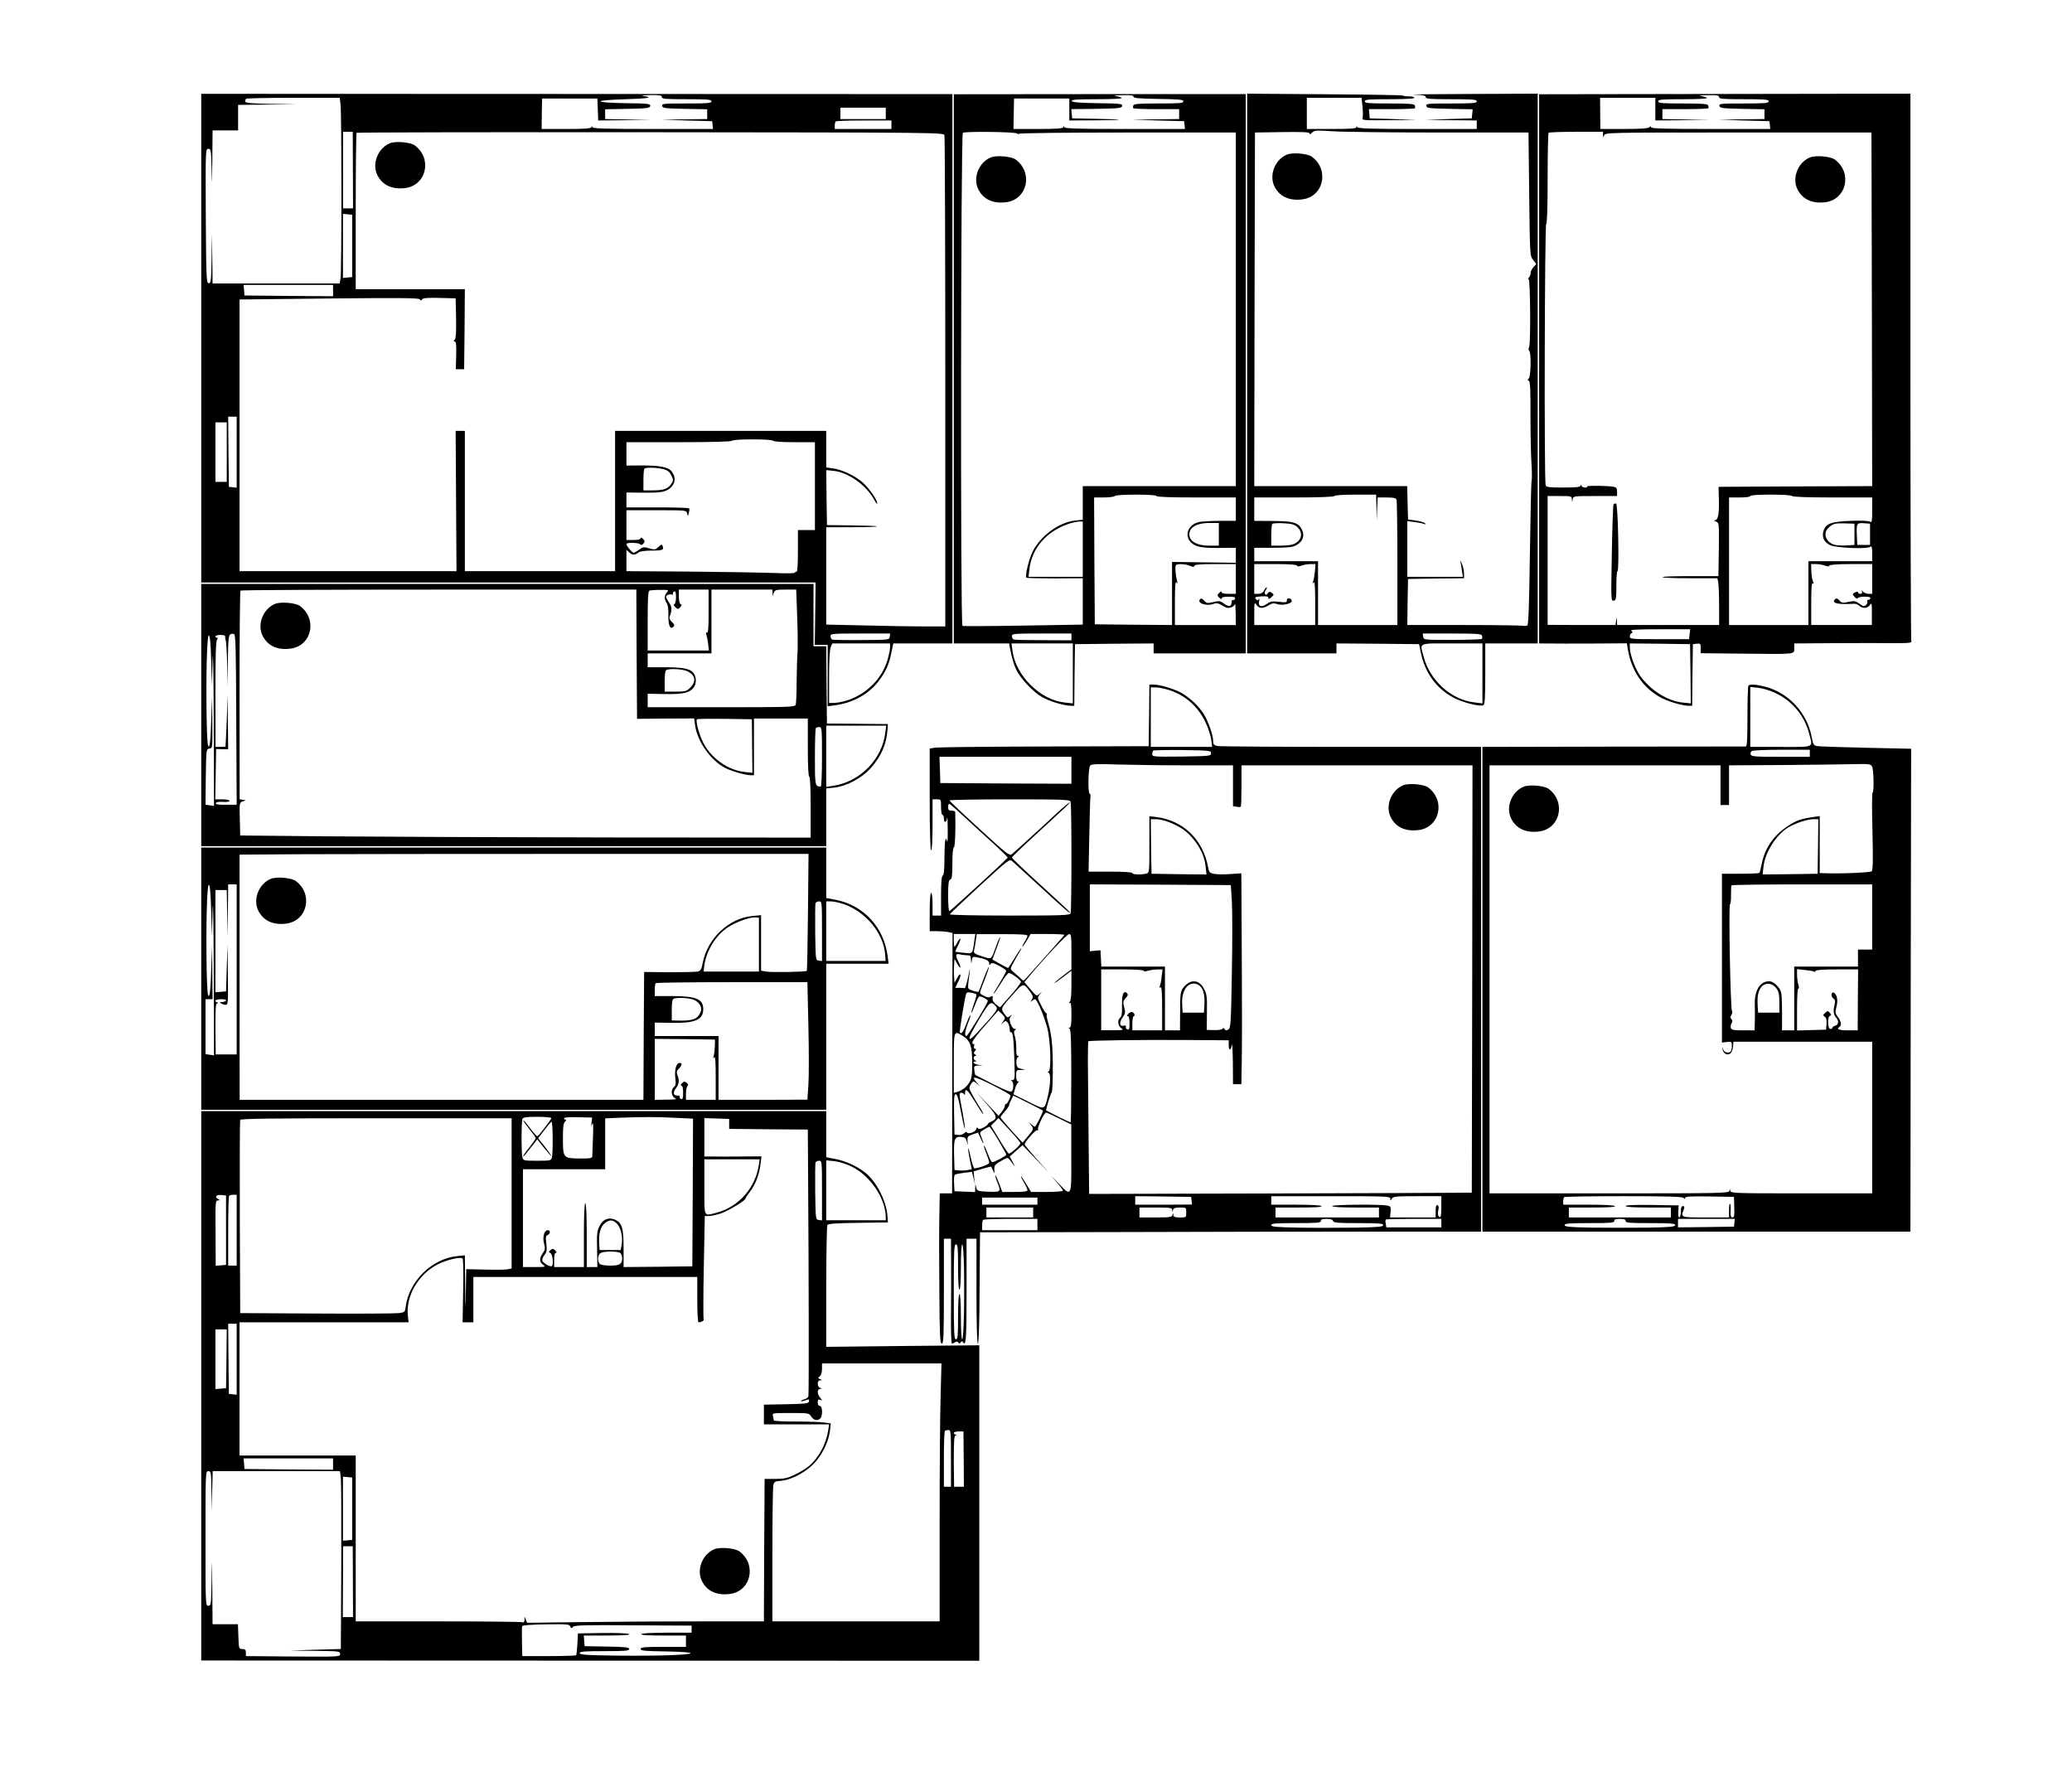 <?xml version="1.0" standalone="no"?>
<svg class="map1" version="1.0" xmlns="http://www.w3.org/2000/svg"
 width="100%" height="100%" viewBox="0 0 1462 1254"
 preserveAspectRatio="xMidYMid meet">
<g class="full-group" transform="translate(0,1254) scale(0.1,-0.1)"
fill="#000000" stroke="none">
<g class="huone">
<path d="M1420 10154 l0 -1724 2168 0 2167 0 -3 -220 -3 -220 46 0 45 0 0
-216 0 -217 53 7 c123 16 235 77 304 167 52 67 78 124 93 207 l13 62 208 0
209 0 0 1938 0 1938 -2650 1 -2650 1 0 -1724z m3250 1701 c0 -13 26 -15 175
-15 149 0 175 -2 175 -15 0 -13 -26 -15 -176 -15 -162 0 -175 -1 -172 -17 3
-16 20 -18 161 -21 l157 -3 0 -34 0 -35 -162 -2 -163 -2 180 -6 180 -5 3 -27
3 -28 -425 0 c-334 0 -426 3 -427 13 0 10 -2 10 -6 0 -3 -10 -49 -13 -178 -13
l-173 0 1 108 2 107 195 0 195 0 3 -77 3 -78 187 2 187 2 -162 3 -163 3 0 35
0 34 157 3 c140 3 158 5 161 20 3 16 -12 18 -172 20 -238 4 -238 21 -1 28 163
5 203 12 120 23 -16 2 7 5 53 6 67 1 82 -2 82 -14z m-2267 -52 c8 -63 8 -1176
0 -1225 l-6 -38 -448 0 -449 0 -2 178 -3 177 -2 -178 c-3 -163 -5 -178 -21
-175 -16 3 -17 37 -20 476 -2 465 -2 472 18 472 18 0 20 -8 23 -147 2 -126 3
-117 5 65 l2 212 90 0 90 0 0 90 0 90 208 2 207 3 -182 2 c-143 3 -183 6 -183
17 0 7 3 16 7 19 3 4 154 7 333 7 l327 0 6 -47z m3847 -63 l0 -40 -160 0 -160
0 0 40 0 40 160 0 160 0 0 -40z m40 -80 l0 -30 -200 0 -200 0 0 23 c0 13 3 27
7 30 3 4 93 7 200 7 l193 0 0 -30z m-3800 -320 l1 -270 -35 0 -35 0 0 270 0
270 34 0 34 0 1 -270z m4174 245 c3 -11 6 -795 6 -1742 l0 -1723 -148 0 c-82
0 -271 3 -420 7 l-272 6 0 344 0 343 182 0 c100 0 179 3 176 6 -4 3 -84 6
-180 7 l-173 2 -3 194 -2 194 50 -5 c106 -10 235 -103 290 -207 11 -20 19 -30
20 -22 0 23 -58 107 -102 146 -51 46 -145 91 -209 100 l-49 7 0 129 0 129
-745 0 -745 0 0 -495 0 -495 -530 0 -530 0 0 495 0 495 -32 0 -33 0 3 -495 3
-495 -766 0 -765 0 0 958 0 959 632 7 c504 5 633 4 640 -6 6 -11 10 -10 16 0
6 9 38 12 123 10 l114 -3 3 -139 c2 -93 -1 -143 -9 -152 -9 -11 -9 -14 1 -14
8 0 11 -27 9 -97 l-3 -98 29 0 30 0 3 283 2 282 -385 0 -385 0 0 548 c0 302 3
551 6 555 4 3 937 5 2075 4 2062 -2 2068 -2 2073 -22z m-4179 -780 l0 -220
-32 -3 -33 -3 0 226 0 226 33 -3 32 -3 0 -220z m-135 -315 l0 -40 -312 2 -313
3 -3 38 -3 37 315 0 316 0 0 -40z m-680 -1141 l0 -250 -27 3 -28 3 -3 248 -2
247 30 0 30 0 0 -251z m-70 1 l0 -210 -40 0 -40 0 0 210 0 210 40 0 40 0 0
-210z m3855 80 c4 -6 65 -10 151 -10 l144 0 0 -310 0 -310 -60 0 -60 0 0 -151
c0 -97 -4 -148 -10 -144 -5 3 -10 2 -10 -4 0 -7 -50 -8 -147 -4 -82 3 -349 8
-595 10 l-448 3 0 76 0 75 21 -20 c21 -19 40 -19 68 3 8 6 47 11 87 11 78 0
90 5 80 31 -6 15 -9 15 -30 -5 -22 -21 -27 -21 -65 -10 -38 11 -44 10 -71 -9
-16 -12 -34 -22 -39 -22 -11 0 -51 48 -51 61 0 13 84 11 96 -1 8 -8 15 -6 24
5 11 13 11 19 -3 33 -11 10 -17 12 -17 4 0 -8 -17 -12 -50 -12 l-50 0 0 105 0
105 211 0 c210 0 211 0 217 -22 6 -23 6 -23 12 2 4 14 5 28 3 33 -2 4 -103 7
-224 7 l-219 0 0 53 0 52 103 -1 c136 -2 172 3 207 33 36 30 40 77 10 116 -26
32 -82 43 -217 43 l-103 -1 0 83 0 82 369 0 c236 0 372 4 376 10 4 6 63 10
145 10 82 0 141 -4 145 -10z m-772 -201 c28 -7 42 -19 54 -44 15 -31 15 -36
-1 -60 -23 -34 -54 -45 -132 -45 l-64 0 0 73 c0 41 3 77 7 80 10 11 94 8 136
-4z m1595 -1181 c-3 -23 -4 -23 -198 -24 -107 -1 -201 1 -207 3 -7 3 -13 14
-13 24 0 18 11 19 211 19 l210 0 -3 -22z m2 -77 c0 -16 -9 -58 -20 -94 -41
-132 -153 -240 -290 -281 -30 -9 -69 -16 -87 -16 l-33 0 0 185 c0 118 4 193
12 210 l11 25 204 0 203 0 0 -29z"/>
<a className="anturi" xlinkTitle="anturi" xlinkHref="https://www.uef.fi">
<path d="M2750 11529 c-85 -36 -128 -147 -86 -227 35 -68 102 -100 193 -89
151 17 196 207 70 301 -31 23 -136 32 -177 15z"/>
</a>
</g>
<g class="huone">
<path d="M6730 9938 l0 -1938 195 0 195 0 5 -27 c15 -78 28 -122 47 -161 29
-60 119 -156 182 -191 50 -29 156 -61 203 -61 l23 0 2 218 3 217 278 3 277 2
0 -35 0 -35 325 0 325 0 0 1973 0 1973 -1030 0 -1030 -1 0 -1937z m1268 1920
c-2 -10 39 -14 175 -16 148 -2 177 -5 177 -17 0 -13 -27 -15 -174 -15 -140 0
-175 -3 -179 -14 -3 -8 -3 -17 0 -20 4 -3 78 -6 165 -6 l158 0 0 -35 0 -35
-167 -2 -168 -2 185 -6 185 -5 3 -27 3 -28 -425 0 c-334 0 -426 3 -427 13 0
10 -2 10 -6 0 -3 -10 -49 -13 -178 -13 l-174 0 2 108 2 107 195 0 195 0 0 -78
0 -77 190 1 c218 2 211 7 -15 11 l-155 3 -3 32 -3 33 178 2 c159 3 178 5 181
20 3 16 -12 18 -174 20 -131 2 -178 6 -182 16 -3 9 37 12 179 12 113 0 179 4
174 9 -6 5 -26 11 -45 14 -19 2 2 5 48 5 61 2 81 -1 80 -10z m-821 -260 c7 -6
13 -6 13 -2 0 5 331 9 765 9 l765 0 0 -1247 0 -1248 -540 0 -540 0 0 -119 0
-118 -54 -6 c-113 -11 -246 -109 -300 -220 -27 -54 -55 -172 -44 -183 4 -3 94
-5 202 -5 l196 1 0 -163 0 -164 -420 -7 c-230 -4 -424 -5 -429 -2 -15 10 -12
3469 3 3479 17 11 369 7 383 -5z m983 -2558 c0 -6 100 -10 280 -10 l280 0 0
-82 0 -83 -108 0 c-59 0 -126 -4 -149 -8 -82 -16 -112 -101 -53 -150 33 -28
76 -35 217 -33 l93 1 0 -53 0 -53 -225 3 -225 3 0 -223 0 -222 -272 2 -273 3
-3 448 -2 447 69 0 c39 0 73 5 76 10 4 6 65 10 151 10 89 0 144 -4 144 -10z
m-520 -375 l0 -195 -191 0 -192 0 7 57 c17 144 119 262 271 315 27 10 62 17
78 18 l27 0 0 -195z m960 105 l0 -80 -65 0 c-100 0 -155 38 -141 96 11 41 61
64 139 64 l67 0 0 -80z m-204 -222 c22 -10 28 -10 32 0 3 9 42 12 148 12 l144
0 0 -105 0 -105 -50 0 c-33 0 -50 4 -50 12 0 8 -6 6 -17 -5 -16 -16 -16 -18 0
-34 11 -11 17 -13 17 -5 0 8 17 12 50 12 40 0 48 -3 44 -15 -4 -8 -10 -12 -15
-9 -5 3 -9 -4 -9 -15 0 -31 -19 -35 -52 -11 -28 21 -35 22 -77 12 -42 -10 -48
-9 -64 10 -13 15 -21 18 -29 10 -26 -26 45 -52 93 -33 19 7 33 6 50 -4 44 -26
49 -27 73 -21 14 3 27 14 29 24 3 9 5 -20 6 -65 l1 -83 -215 0 -215 0 0 158
c0 114 3 153 11 142 8 -11 9 -7 3 15 -9 38 -14 98 -7 107 7 12 69 9 99 -4z
m-836 -502 l0 -24 -197 1 c-109 0 -204 2 -210 5 -7 2 -13 13 -13 23 0 18 11
19 210 19 l210 0 0 -24z m10 -257 l0 -212 -57 6 c-173 18 -346 189 -369 365
l-7 52 217 0 216 0 0 -211z"/>
<a className="anturi" xlinkTitle="anturi" xlinkHref="https://www.uef.fi">
<path d="M6990 11429 c-85 -36 -128 -147 -86 -227 35 -68 102 -100 193 -89
151 17 196 207 70 301 -31 23 -136 32 -177 15z"/>
</a>
</g>
<g class="huone">
<path d="M8800 9904 l0 -1974 315 0 315 0 0 35 0 35 292 -2 291 -3 13 -63 c29
-140 111 -252 231 -315 66 -34 181 -64 209 -53 11 4 14 46 14 221 l0 215 185
0 185 0 0 1940 0 1939 -477 -2 c-263 -1 -441 -3 -395 -5 64 -2 82 -6 82 -17 0
-13 29 -15 180 -15 153 0 180 -2 180 -15 0 -13 -27 -15 -179 -15 -165 0 -179
-1 -177 -17 3 -16 19 -18 165 -21 l162 -3 -3 -32 -3 -32 -165 -5 -165 -6 183
-2 182 -2 0 -30 0 -30 -419 0 c-326 0 -420 3 -424 13 -4 10 -6 10 -6 0 -1 -10
-43 -13 -175 -13 l-175 0 0 110 0 110 193 0 193 0 7 -64 c3 -35 4 -71 0 -80
-6 -14 12 -16 187 -14 l194 2 -165 6 -165 5 -3 33 -3 32 159 0 c87 0 161 3
165 6 3 3 3 12 0 20 -4 11 -39 14 -179 14 -148 0 -174 2 -174 15 0 13 26 15
175 15 110 0 175 4 175 10 0 6 -17 10 -38 10 -21 0 -41 3 -45 6 -3 3 -251 7
-551 9 l-546 4 0 -1975z m1355 1701 l630 0 5 -435 c5 -434 5 -436 28 -464 l22
-29 -20 -22 c-11 -12 -20 -30 -20 -41 0 -11 -5 -25 -12 -32 -7 -7 -8 -12 -2
-12 12 0 15 -445 4 -476 -6 -14 -5 -26 0 -29 15 -9 12 -178 -2 -194 -10 -11
-10 -14 -1 -18 10 -4 13 -61 12 -239 0 -129 3 -283 7 -343 4 -60 4 -116 1
-124 -3 -8 -8 -239 -12 -513 -5 -360 -10 -501 -18 -507 -7 -4 -21 -5 -32 -2
-11 2 -199 5 -418 5 l-397 0 2 163 3 162 198 3 197 2 0 38 c-1 20 -8 51 -16
67 -8 17 -12 23 -10 14 2 -9 8 -37 11 -63 l7 -46 -196 0 -196 0 0 196 0 197
48 -6 c26 -3 56 -9 67 -13 14 -5 17 -4 10 4 -6 6 -35 15 -65 19 l-55 8 -3 118
-3 117 -539 0 -540 0 2 1248 3 1247 193 3 c147 2 192 0 192 -10 0 -8 7 -5 18
6 15 17 28 17 142 10 69 -5 409 -9 755 -9z m-443 -2647 l2 -93 3 83 4 82 63 0
c49 0 65 -4 70 -16 3 -9 6 -211 6 -450 l0 -434 -280 0 -280 0 0 225 0 225
-225 0 -225 0 0 48 0 47 133 0 c114 1 138 4 167 20 45 27 58 68 35 111 -25 47
-59 57 -206 58 l-129 1 0 83 0 82 279 0 c176 0 282 4 286 10 4 6 65 10 151 10
l144 0 2 -92z m-558 -137 c45 -42 30 -99 -31 -122 -13 -5 -53 -9 -89 -9 l-64
0 0 73 c0 41 3 77 8 81 4 4 39 6 79 4 59 -3 76 -8 97 -27z m-2 -272 c2 -7 12
-7 31 0 16 6 44 11 64 11 l35 0 -4 -52 c-3 -29 -9 -62 -13 -73 -5 -16 -5 -17
4 -5 8 11 11 -27 11 -142 l0 -158 -215 0 -215 0 0 82 c0 77 1 81 16 60 19 -27
44 -28 85 -3 25 15 37 17 60 9 36 -13 104 2 104 22 0 8 -8 16 -17 18 -12 2
-18 -3 -18 -14 0 -15 -7 -16 -56 -10 -47 5 -60 3 -85 -15 -38 -27 -63 -19 -55
19 4 16 3 22 -2 14 -7 -10 -11 -10 -21 2 -10 12 -4 15 39 18 38 2 50 0 50 -11
0 -11 5 -9 21 5 19 17 19 19 3 31 -14 10 -19 10 -29 -4 -9 -12 -14 -13 -19 -4
-4 6 -2 19 5 27 6 8 10 17 7 19 -3 3 -11 -6 -18 -20 -9 -18 -22 -25 -42 -25
l-28 0 0 105 0 105 149 0 c97 0 151 -4 153 -11z m1305 -494 c3 -9 2 -19 -1
-23 -4 -3 -98 -7 -209 -7 -202 0 -202 0 -205 23 l-3 22 206 0 c176 0 206 -2
212 -15z m3 -266 l0 -212 -57 7 c-162 18 -314 155 -357 321 -28 104 -46 95
199 95 l215 0 0 -211z"/>
<a className="anturi" xlinkTitle="anturi" xlinkHref="https://www.uef.fi">
<path d="M9080 11449 c-85 -36 -128 -147 -86 -227 35 -68 102 -100 193 -89
151 17 196 207 70 301 -31 23 -136 32 -177 15z"/>
</a>
</g>
<g class="huone">
<path d="M10860 9938 l0 -1938 183 -1 c100 0 239 0 309 1 l127 1 6 -38 c25
-153 103 -270 226 -341 53 -30 158 -62 206 -62 l23 0 2 218 3 217 28 3 c25 3
27 1 27 -32 l0 -35 298 -3 c380 -4 362 -6 362 38 l0 34 293 2 c160 1 347 1
415 0 106 0 123 2 118 15 -3 8 -6 880 -6 1938 l0 1924 -1310 -2 -1310 -2 0
-1937z m1270 1917 c0 -13 26 -15 175 -15 149 0 175 -2 175 -15 0 -13 -26 -15
-176 -15 -162 0 -175 -1 -172 -17 3 -16 20 -18 161 -21 l157 -3 0 -34 0 -35
-162 -2 -163 -2 180 -6 180 -5 3 -27 3 -28 -420 0 c-321 0 -421 3 -421 12 0 9
-3 9 -12 0 -8 -8 -62 -12 -179 -12 l-167 0 -1 110 -1 110 195 0 195 0 0 -80 0
-80 193 2 192 2 -167 3 -168 3 0 35 0 35 158 0 c87 0 161 3 165 6 3 3 3 12 0
20 -4 11 -39 14 -179 14 -148 0 -174 2 -174 15 0 13 26 15 177 15 109 0 173 4
168 9 -6 5 -26 11 -45 14 -19 2 2 5 48 5 67 2 82 -1 82 -13z m-819 -267 c0
-22 1 -22 8 -3 8 20 18 20 947 20 l939 0 3 -1247 2 -1248 -542 -2 -542 -3 2
-80 c4 -104 -5 -155 -26 -156 -12 0 -10 -3 6 -9 22 -9 22 -10 20 -197 l-3
-188 -198 0 c-108 0 -197 -3 -197 -7 0 -5 87 -8 194 -8 l194 0 6 -31 c3 -17 6
-92 6 -165 l0 -134 -360 0 -360 0 -1 28 -2 27 -4 -27 -4 -28 -240 0 -239 1 0
454 0 455 85 0 c81 0 85 -1 86 -22 l2 -23 4 23 c4 22 7 22 159 22 l154 0 0 30
c0 23 -5 31 -22 35 -39 8 -188 10 -188 3 0 -14 -40 -9 -41 5 0 10 -2 10 -6 0
-3 -10 -38 -13 -123 -13 -98 0 -119 3 -124 16 -11 28 -7 1844 4 1844 6 0 10
113 10 318 0 175 3 322 7 325 3 4 91 7 195 7 l188 0 1 -22z m1334 -2548 c4 -6
110 -10 286 -10 l279 0 0 -91 c0 -74 -2 -89 -13 -81 -8 7 -57 10 -136 7 -141
-5 -179 -19 -195 -73 -12 -43 4 -76 46 -98 39 -20 264 -30 285 -12 10 8 13 -1
13 -46 l0 -56 -225 0 -225 0 0 -225 0 -225 -280 0 -280 0 0 450 0 450 75 0
c43 0 75 4 75 10 0 6 55 10 144 10 86 0 147 -4 151 -10z m440 -270 l0 -75 -50
-3 c-27 -2 -64 -1 -81 2 -68 13 -97 82 -51 123 31 29 44 32 117 30 l65 -2 0
-75z m110 0 l0 -75 -45 0 -45 0 -3 64 c-4 87 -1 93 50 89 l43 -3 0 -75z m-318
-221 c19 -7 29 -7 31 0 2 7 56 11 153 11 l149 0 0 -105 0 -105 -26 0 c-14 0
-33 8 -42 18 -10 9 -14 13 -9 8 11 -16 8 -26 -8 -26 -8 0 -15 5 -15 10 0 7 -7
7 -21 0 -20 -11 -20 -12 -3 -32 11 -11 20 -15 22 -9 2 6 24 11 49 11 31 0 43
-4 40 -12 -2 -7 -9 -12 -15 -11 -6 2 -9 -3 -6 -11 3 -7 -2 -18 -10 -25 -13
-11 -21 -9 -47 10 -28 19 -36 21 -76 12 -40 -9 -47 -8 -64 10 -15 16 -22 18
-31 9 -28 -28 19 -39 136 -32 10 1 26 -6 35 -14 24 -22 57 -20 75 5 13 19 14
14 14 -60 l0 -81 -214 0 -214 0 0 151 c0 107 3 148 11 143 8 -4 8 -1 2 12 -6
11 -11 43 -12 72 l-2 52 35 0 c19 0 47 -5 63 -11z m-955 -484 l-4 -35 -209 0
c-199 0 -209 1 -209 19 0 11 6 22 13 24 9 4 8 8 -3 16 -11 8 46 11 200 11
l216 0 -4 -35z m6 -279 l2 -209 -57 6 c-109 11 -231 89 -303 193 -33 47 -70
150 -70 194 l0 30 213 -2 212 -3 3 -209z"/>
<a className="anturi" xlinkTitle="anturi" xlinkHref="https://www.uef.fi">
<path d="M12770 11429 c-85 -36 -128 -147 -86 -227 35 -68 102 -100 193 -89
151 17 196 207 70 301 -31 23 -136 32 -177 15z"/>
</a>
</g>
<g class="huone">
<a className="anturi" xlinkTitle="anturi" xlinkHref="https://www.uef.fi">
<path d="M11385 8981 c-3 -6 -9 -162 -12 -347 -6 -327 -6 -336 13 -332 17 3
19 13 19 106 0 56 3 102 8 102 13 0 4 473 -10 477 -6 2 -14 -1 -18 -6z"/>
</a>
<path d="M1420 7495 l0 -925 2205 0 2205 0 0 204 0 203 57 6 c84 9 189 64 253
133 76 84 114 168 122 272 l3 43 -215 2 -215 2 -3 273 -2 272 -45 0 -45 0 0
220 0 220 -2160 0 -2160 0 0 -925z m3072 429 l3 -456 202 2 201 1 7 -51 c16
-113 111 -247 213 -299 46 -23 143 -51 179 -51 l23 0 0 200 0 200 190 0 190 0
0 -205 c0 -130 4 -205 10 -205 6 0 10 -78 10 -215 l0 -215 -1387 1 c-764 1
-1669 5 -2013 8 l-625 6 -3 116 c-3 114 -2 117 20 124 l23 8 -22 4 -22 4 -1
733 c0 403 3 736 7 739 3 4 633 7 1400 7 l1393 0 2 -456z m214 437 c-20 -22
-20 -50 -2 -76 9 -13 13 -44 12 -87 -1 -71 13 -103 36 -80 9 9 7 17 -11 33
-14 13 -20 27 -16 38 18 45 17 71 -4 99 -11 17 -21 35 -21 40 0 13 29 24 41
16 5 -3 8 0 7 7 -2 6 3 14 10 16 8 3 12 -9 12 -40 0 -25 -5 -47 -11 -49 -8 -3
-5 -10 6 -22 17 -16 19 -16 34 -1 12 13 13 19 4 22 -8 3 -13 24 -13 54 l0 49
105 0 105 0 0 -156 c0 -115 -3 -153 -12 -148 -8 5 -9 0 -3 -17 4 -13 10 -43
12 -66 l5 -43 -216 0 -216 0 0 209 c0 158 3 210 13 214 6 2 41 5 75 5 60 0 63
0 48 -17z m745 -3 l0 -23 9 23 c9 20 16 22 84 22 l74 0 7 -192 c4 -106 5 -222
2 -258 -3 -36 -5 -128 -6 -206 0 -77 -3 -148 -7 -157 -6 -16 -48 -17 -525 -17
l-519 0 0 48 0 47 117 -2 c127 -2 173 7 203 40 22 23 26 67 10 98 -22 39 -64
50 -201 51 l-129 0 0 49 0 49 225 0 225 0 0 225 0 225 215 0 215 0 1 -22z
m-3784 -895 l3 -601 -76 0 c-54 -1 -74 3 -71 11 3 8 21 11 51 9 27 -2 46 1 46
7 0 6 -22 11 -51 11 l-50 0 3 178 3 177 43 -1 42 -1 -2 191 -2 191 -6 -180
c-4 -99 -8 -181 -9 -182 0 -2 -16 -3 -35 -3 l-35 0 -1 371 c0 267 3 375 11
385 8 10 8 14 0 14 -6 0 -11 5 -11 10 0 6 16 10 35 10 23 0 35 -4 34 -12 -1
-7 1 -20 4 -28 4 -8 8 -85 10 -170 l3 -155 2 182 c2 186 4 195 42 190 13 -2
15 -78 17 -604z m-177 416 l5 -174 5 180 c3 102 7 -83 8 -426 l2 -606 -30 5
-30 4 2 197 c3 195 3 196 26 199 22 3 22 4 20 185 l-2 182 -6 -174 c-3 -119
-9 -176 -17 -178 -8 -3 -12 50 -15 194 -5 315 2 595 16 590 7 -2 13 -60 16
-178z m3355 -73 c60 -26 71 -72 26 -117 -27 -27 -35 -29 -105 -29 l-76 0 0 74
c0 50 4 76 13 79 26 11 109 6 142 -7z m462 -530 l2 -189 -54 6 c-119 12 -240
99 -295 211 -29 60 -53 150 -42 161 3 3 92 4 196 3 l191 -3 2 -189z m940 96
c-22 -189 -179 -349 -370 -377 l-47 -7 0 216 0 216 211 0 212 0 -6 -48z m-447
-172 c0 -121 -4 -210 -9 -210 -40 0 -41 5 -41 209 0 109 3 201 7 204 3 4 15 7
25 7 17 0 18 -13 18 -210z"/>
<a className="anturi" xlinkTitle="anturi" xlinkHref="https://www.uef.fi">
<path d="M1940 8279 c-85 -36 -128 -147 -86 -227 35 -68 102 -100 193 -89 151
17 196 207 70 301 -31 23 -136 32 -177 15z"/>
</a>
</g>
<g class="huone">
<path d="M8108 7493 l-3 -218 -730 -2 c-401 -1 -749 -5 -772 -8 l-43 -6 0
-360 c0 -233 4 -359 10 -359 6 0 10 67 10 180 l0 180 30 0 c30 0 30 -1 30 -55
0 -30 5 -55 10 -55 6 0 10 -11 10 -25 0 -34 18 -32 23 3 2 15 4 -20 4 -78 1
-58 -1 -97 -4 -87 -12 44 -18 6 -19 -110 0 -87 -4 -128 -12 -131 -8 -2 -12
-45 -12 -143 l0 -139 -30 0 -30 0 0 80 c0 47 -4 80 -10 80 -6 0 -10 -52 -10
-135 l0 -135 49 0 c27 0 63 -3 80 -6 l32 -7 -2 -918 -1 -919 -44 0 -43 0 -3
-157 c-2 -87 -2 -326 0 -530 2 -321 5 -373 17 -373 13 0 15 50 15 370 l0 370
25 0 25 0 1 -177 c1 -98 0 -265 -1 -370 -1 -106 2 -193 7 -193 4 0 15 4 23 10
9 6 17 5 22 -3 6 -9 10 -9 17 2 6 9 11 10 15 2 22 -36 26 14 26 359 l0 370 35
0 35 0 0 -370 c0 -237 4 -370 10 -370 6 0 11 142 12 393 l3 392 1025 2 c564 2
1359 3 1768 3 l742 0 0 1710 0 1710 -914 0 c-502 0 -928 3 -945 6 -26 6 -31
11 -31 36 0 40 -35 141 -67 191 -35 56 -101 117 -160 150 -53 28 -150 57 -195
57 l-28 0 -2 -217z m129 182 c121 -36 212 -114 268 -229 19 -39 37 -95 41
-123 l7 -53 -217 0 -216 0 0 210 0 210 33 0 c18 0 56 -7 84 -15z m308 -450 c0
-19 -8 -20 -207 -23 -197 -2 -208 -1 -208 16 0 10 3 22 7 26 4 3 97 5 207 4
193 -3 201 -4 201 -23z m-985 -120 l0 -95 -462 2 -463 3 -3 93 -3 92 466 0
465 0 0 -95z m823 35 l317 0 0 -144 0 -144 25 -4 c13 -3 27 -3 30 0 3 3 5 70
5 149 l0 143 815 0 815 0 -2 -1507 -3 -1508 -130 -1 c-71 -1 -679 -3 -1350 -5
l-1220 -3 -4 399 c-2 220 -4 461 -5 537 0 75 1 138 4 141 7 6 348 11 698 9
l292 -2 0 -37 c0 -40 15 -36 23 7 2 14 5 -44 6 -127 l1 -153 30 0 29 0 3 168
c2 92 2 426 0 744 l-3 576 -78 -5 c-43 -3 -94 -3 -114 1 -31 6 -36 11 -42 44
-35 199 -178 336 -372 358 l-43 5 0 -199 c0 -199 0 -200 -22 -206 -36 -9 -98
-7 -98 4 0 6 -58 10 -154 10 l-155 0 5 253 c3 138 6 262 8 275 2 12 -1 22 -5
22 -14 0 -11 184 4 199 9 10 51 12 192 7 99 -3 323 -6 498 -6z m-829 -256 c8
-20 8 -768 0 -788 -5 -14 -53 -16 -431 -16 -253 0 -423 4 -421 9 2 5 97 95
212 201 208 190 209 191 230 172 11 -10 105 -96 208 -190 169 -155 198 -180
198 -169 0 2 -92 88 -205 191 -113 103 -205 191 -205 195 0 5 92 93 205 196
113 103 205 189 205 192 0 7 -50 -33 -100 -81 -75 -71 -294 -270 -312 -284
-15 -12 -41 9 -227 180 -116 106 -211 196 -211 200 0 5 191 8 424 8 377 0 425
-2 430 -16z m-742 -115 c57 -52 147 -136 201 -184 53 -49 97 -92 97 -96 0 -7
-397 -372 -411 -377 -5 -2 -9 45 -9 106 0 88 3 111 15 116 12 4 15 27 15 115
0 69 4 111 11 113 8 3 13 134 9 248 0 6 -11 10 -25 10 -20 0 -25 5 -25 26 0
14 4 24 9 22 5 -1 56 -46 113 -99z m1439 -31 c81 -33 121 -61 167 -116 53 -63
82 -128 89 -198 l6 -54 -194 2 -194 3 -3 193 -2 192 38 0 c22 0 64 -10 93 -22z
m441 -558 c4 -63 4 -290 0 -504 -6 -357 -8 -390 -25 -400 -13 -8 -20 -8 -26 3
-6 9 -11 10 -15 2 -4 -6 -30 -10 -59 -9 l-52 1 1 124 c2 108 -1 129 -20 165
-35 70 -100 72 -149 6 -17 -23 -20 -43 -20 -162 l-1 -136 -53 0 -53 0 0 225 0
225 -225 0 -224 0 -3 58 -3 57 -37 -3 -38 -4 0 236 0 236 498 -2 497 -3 7
-115z m-1817 -277 c-13 -96 -10 -92 -73 -86 -32 3 -58 7 -60 8 -2 2 6 22 18
45 12 23 19 44 16 47 -2 3 -12 -9 -21 -26 -8 -17 -18 -31 -20 -31 -3 0 -5 20
-5 45 l0 45 76 0 76 0 -7 -47z m375 35 c0 -6 -9 -26 -21 -44 -11 -19 -18 -34
-15 -34 3 0 17 20 32 45 l26 45 119 0 c65 0 119 -3 119 -6 0 -4 -124 -144
-276 -313 -11 -12 -15 -12 -27 1 -8 8 -29 27 -47 42 -33 27 -33 28 -17 59 9
18 28 51 42 75 14 23 24 42 21 42 -3 0 -24 -31 -47 -70 -23 -38 -44 -70 -46
-70 -3 0 -29 14 -58 30 l-53 30 29 77 c16 41 28 78 26 80 -3 2 -15 -25 -27
-59 -38 -104 -30 -98 -100 -76 -54 18 -61 23 -57 42 3 11 9 42 12 68 l7 47
179 0 c124 0 179 -3 179 -11z m310 -112 l0 -125 -60 -46 c-33 -25 -60 -48 -60
-51 0 -3 27 16 60 41 l60 46 0 -103 c0 -69 -4 -108 -12 -117 -10 -11 -10 -13
0 -7 9 6 12 -14 12 -83 0 -66 -3 -91 -12 -91 -10 0 -10 -2 -1 -8 9 -6 12 -91
12 -335 0 -180 -2 -327 -5 -327 -5 0 -166 80 -172 85 -4 4 30 118 38 125 3 3
6 30 7 60 6 225 -2 340 -31 434 -8 27 -13 53 -10 57 2 4 0 9 -5 11 -4 1 -21
27 -35 56 -27 53 -27 55 -9 75 18 22 18 22 -3 4 -20 -17 -22 -16 -63 33 l-43
50 29 35 c103 125 271 304 286 304 15 1 17 -11 17 -123z m-737 -26 c24 0 27
-4 28 -32 2 -32 2 -32 6 -5 4 27 7 29 40 22 58 -11 83 -23 83 -42 0 -14 2 -15
9 -5 7 11 19 9 60 -12 28 -15 51 -31 51 -36 0 -5 -19 -40 -41 -77 -51 -84 -54
-90 -43 -80 5 5 27 39 50 75 22 37 46 67 53 67 15 0 78 -45 85 -61 2 -6 -30
-49 -72 -96 l-76 -86 -28 21 c-18 15 -27 29 -24 44 2 18 0 19 -14 11 -12 -8
-25 -6 -48 6 -29 15 -31 18 -21 44 44 113 59 156 56 159 -2 2 -19 -36 -37 -84
-18 -49 -34 -90 -36 -91 -1 -2 -19 1 -40 8 -36 12 -36 12 -31 59 15 115 15
121 -1 41 -10 -47 -21 -84 -25 -82 -4 1 -21 2 -37 2 l-30 0 20 41 c26 50 20
77 -6 29 l-19 -35 -3 43 c-2 23 -2 61 0 85 l3 42 18 -33 c26 -47 33 -33 8 16
-22 43 -18 56 14 48 11 -3 32 -6 48 -6z m1247 -109 c0 -6 12 -6 32 0 18 5 48
9 67 9 l34 0 -6 -47 c-2 -27 -8 -57 -12 -67 -6 -14 -5 -17 3 -12 9 5 12 -32
12 -148 l0 -156 -105 0 -105 0 0 50 c0 28 4 50 10 50 5 0 7 7 4 15 -4 8 -12
15 -19 15 -7 0 -18 -7 -25 -15 -9 -10 -9 -15 -1 -15 7 0 11 -20 11 -50 0 -41
-3 -48 -16 -43 -8 3 -13 11 -10 18 3 8 -2 11 -15 8 -29 -8 -34 22 -8 58 20 28
21 36 11 73 -9 37 -8 43 11 64 16 17 18 25 9 34 -24 24 -37 -9 -35 -87 1 -54
-2 -77 -13 -85 -21 -18 -17 -57 7 -74 20 -14 15 -15 -60 -15 l-81 0 0 214 0
215 150 0 c86 0 150 -4 150 -9z m-797 -155 c17 -24 18 -32 7 -50 -10 -17 -10
-19 1 -8 7 6 17 12 22 12 14 0 65 -120 87 -204 24 -94 29 -305 8 -307 -10 0
-10 -2 0 -6 17 -7 15 -79 -3 -161 -25 -106 -19 -105 -139 -45 l-105 52 11 38
c6 21 15 41 22 45 8 6 7 8 -1 8 -8 0 -13 15 -13 40 0 38 1 40 33 41 l32 1 -30
7 c-25 5 -31 11 -33 40 -2 20 2 37 10 42 10 7 10 9 0 9 -9 0 -12 16 -11 53 0
28 -4 68 -10 86 -8 27 -8 37 2 43 9 6 8 8 -3 8 -9 0 -22 16 -29 35 -10 30 -10
39 1 53 12 15 11 16 -5 3 -15 -12 -20 -12 -32 5 -37 47 -37 47 43 137 84 96
83 96 135 23z m1196 45 c24 -24 33 -69 29 -136 l-3 -50 -75 0 -75 0 -3 45 c-5
61 5 103 29 134 25 32 70 35 98 7z m-1580 -57 c3 -3 -4 -33 -17 -66 -12 -34
-20 -63 -18 -65 2 -2 13 23 26 57 12 33 26 60 31 60 16 0 59 -23 59 -32 0 -16
-142 -248 -151 -248 -15 0 -10 36 11 91 12 28 19 53 17 56 -3 2 -15 -24 -27
-57 -22 -59 -35 -78 -47 -66 -5 5 31 226 43 270 5 14 12 17 37 12 17 -3 33 -9
36 -12z m141 -88 c13 -17 -2 -37 -134 -181 -78 -85 -73 -49 15 97 74 124 81
129 119 84z m60 -79 c0 -6 -8 -20 -17 -31 -18 -21 -18 -21 3 -3 19 16 22 16
34 2 7 -9 13 -28 14 -44 1 -16 4 -27 7 -25 15 9 21 -38 26 -183 5 -144 4 -153
-13 -154 -11 0 -14 -3 -6 -6 14 -5 16 -51 3 -71 -6 -11 -36 0 -132 48 -68 34
-125 64 -127 65 -2 2 -5 17 -7 34 -4 29 -2 31 28 33 l32 1 -32 4 c-31 4 -47
22 -20 24 10 0 10 2 0 6 -7 2 -13 11 -13 19 0 8 6 14 13 14 8 0 8 3 -2 9 -12
8 -12 12 -2 25 10 12 11 16 1 16 -7 0 -10 8 -7 20 3 12 1 18 -5 14 -5 -4 -8 2
-6 14 1 11 43 65 93 121 l89 101 23 -22 c13 -12 23 -26 23 -31z m-295 -127
c51 -32 65 -72 65 -192 0 -84 -4 -109 -20 -135 -20 -33 -50 -56 -87 -68 l-23
-6 0 210 c0 235 -1 232 65 191z m335 -420 c0 -16 -23 -60 -32 -60 -4 0 -8 -6
-8 -14 0 -7 -10 -26 -22 -41 l-22 -28 -79 84 -79 84 73 -83 c77 -88 81 -104
31 -127 -12 -5 -22 -13 -22 -17 0 -4 -14 -15 -31 -24 -24 -12 -34 -13 -39 -4
-5 8 -9 5 -12 -8 -6 -20 -60 -38 -66 -21 -2 5 -11 2 -19 -7 -9 -8 -27 -14 -42
-12 l-26 3 -3 143 c-2 118 0 142 12 142 10 0 20 -34 37 -127 13 -69 25 -121
27 -115 2 6 -6 59 -17 119 -25 128 -25 133 -7 133 8 0 17 -6 19 -12 3 -7 6 -3
6 10 2 39 18 24 71 -63 28 -47 54 -85 57 -85 3 0 -1 10 -9 23 -51 80 -88 147
-88 159 0 8 6 23 14 33 14 19 15 19 38 0 l23 -20 -22 26 c-46 51 -20 48 107
-16 72 -36 130 -69 130 -75z m229 -106 c5 -4 -50 -114 -57 -114 -3 0 -15 8
-26 18 -21 17 -21 17 -3 -4 23 -28 22 -32 -21 -82 l-37 -44 -78 85 c-42 47
-77 89 -77 94 0 5 14 23 30 41 17 18 30 38 30 43 0 6 7 23 15 39 l15 30 103
-51 c56 -28 104 -53 106 -55z m115 -56 l85 -42 0 -238 c1 -280 3 -276 -97
-170 -53 56 -55 57 -13 9 28 -32 51 -63 51 -68 0 -5 -51 -9 -113 -9 l-112 0
-33 55 c-18 30 -35 55 -38 55 -3 0 7 -20 21 -43 14 -24 25 -49 25 -55 0 -8
-28 -12 -89 -12 l-89 0 -22 60 c-13 34 -24 59 -27 57 -2 -3 5 -28 17 -56 24
-62 22 -63 -76 -59 -63 3 -69 5 -75 28 l-7 25 -1 -28 -1 -28 -72 3 -73 3 -3
54 c-2 30 0 57 5 62 4 4 34 10 65 14 l56 7 11 -43 10 -44 -5 45 -4 45 61 18
c34 10 62 17 63 15 1 -2 7 -14 13 -28 11 -24 11 -24 9 8 -1 29 4 36 47 60 54
30 43 34 93 -33 8 -11 4 -1 -8 22 l-23 43 45 40 45 40 94 -98 94 -97 -87 96
c-47 53 -86 100 -86 104 0 17 76 104 88 100 7 -3 10 0 6 6 -7 12 44 119 57
119 5 0 47 -19 93 -42z m-274 -175 c0 -12 -68 -73 -82 -73 -3 0 -33 44 -66 99
l-60 99 27 26 26 27 77 -83 c43 -46 78 -88 78 -95z m-156 23 c31 -52 56 -98
56 -103 0 -9 -83 -53 -99 -53 -5 0 -19 27 -31 60 -13 34 -24 59 -27 57 -2 -3
5 -28 17 -56 11 -28 20 -58 20 -65 0 -11 -63 -35 -104 -40 -5 -1 -17 35 -27
79 -9 44 -17 71 -18 60 0 -11 6 -48 13 -82 l13 -63 -32 -6 c-17 -3 -45 -4 -61
-2 l-29 3 -3 104 c-3 116 4 134 52 129 25 -2 32 -9 38 -33 7 -30 7 -30 5 4 -2
31 1 35 36 47 l38 13 19 -42 c22 -50 27 -42 5 9 -14 34 -14 35 18 54 18 11 35
20 38 20 4 0 32 -42 63 -94z m1364 -428 l3 -27 -200 -1 -201 0 0 30 0 30 198
-2 197 -3 3 -27z m1402 15 c1 -17 1 -17 11 0 9 15 29 17 179 17 l170 0 0 -76
c0 -56 -3 -75 -12 -71 -13 4 -15 24 -7 61 2 10 -2 21 -8 23 -9 3 -13 -9 -13
-41 l0 -46 -161 0 -161 0 4 39 c3 37 1 40 -26 45 -51 10 -386 7 -386 -4 0 -6
62 -10 165 -10 l165 0 0 -35 0 -35 -365 0 -365 0 0 35 0 35 166 0 c107 0 163
3 159 10 -4 6 -75 10 -181 10 l-174 0 0 30 0 30 420 0 c393 0 420 -1 420 -17z
m-2490 -18 l0 -25 -195 0 -195 0 0 25 0 25 195 0 195 0 0 -25z m-30 -80 l0
-35 -165 0 -165 0 0 35 0 35 165 0 165 0 0 -35z m981 18 c1 -17 2 -17 6 0 3
13 15 17 49 17 44 0 44 0 44 -35 0 -35 0 -35 -45 -35 -36 0 -45 4 -46 18 -1
16 -2 16 -6 0 -4 -16 -18 -18 -119 -18 l-114 0 0 35 0 35 115 0 c102 0 115 -2
116 -17z m-951 -103 l0 -40 -195 0 -195 0 0 33 c0 19 3 37 7 40 3 4 91 7 195
7 l188 0 0 -40z m2086 25 c5 -13 35 -15 180 -15 143 0 174 -3 174 -14 0 -12
-36 -15 -197 -18 -109 -1 -287 -2 -395 0 -163 3 -198 6 -198 18 0 12 30 14
175 14 149 0 175 2 175 15 0 11 11 15 40 15 27 0 43 -5 46 -15z m764 -15 l0
-30 -194 0 -194 0 -4 25 c-3 13 -3 27 0 30 3 3 92 5 199 5 l193 0 0 -30z
m-3410 -310 c0 -100 4 -160 10 -160 6 0 10 60 10 160 0 216 18 211 22 -6 4
-248 -2 -504 -13 -504 -5 0 -9 68 -9 160 0 100 -4 160 -10 160 -6 0 -10 -60
-10 -160 0 -136 -2 -160 -15 -160 -13 0 -15 44 -15 335 0 291 2 335 15 335 13
0 15 -24 15 -160z"/>
<a className="anturi" xlinkTitle="anturi" xlinkHref="https://www.uef.fi">
<path d="M9900 6999 c-85 -36 -128 -147 -86 -227 35 -68 102 -100 193 -89 151
17 196 207 70 301 -31 23 -136 32 -177 15z"/>
</a>
</g>
<g class="huone">
<path d="M12337 7703 c-4 -3 -7 -102 -7 -219 0 -163 -3 -212 -12 -211 -7 0
-428 -1 -935 -1 l-923 -2 0 -1710 0 -1710 1510 0 1510 0 2 1704 3 1703 -320 7
c-176 4 -331 9 -345 12 -22 4 -27 12 -37 64 -32 172 -162 311 -328 355 -63 16
-107 19 -118 8z m189 -52 c119 -56 206 -160 239 -286 27 -104 45 -95 -200 -95
l-215 0 0 211 0 212 56 -6 c30 -3 84 -19 120 -36z m244 -426 l0 -25 -205 0
c-179 0 -206 2 -212 16 -3 9 0 20 8 25 8 5 103 9 212 9 l197 0 0 -25z m439
-94 c12 -22 15 -177 4 -184 -5 -3 -5 -126 -1 -274 5 -198 3 -271 -5 -280 -10
-10 -226 -19 -344 -14 l-23 1 0 201 0 201 -47 -7 c-85 -12 -120 -24 -182 -66
-99 -66 -160 -156 -181 -268 -6 -30 -13 -57 -16 -60 -3 -3 -64 -6 -135 -6
l-129 0 0 -595 0 -596 35 4 c34 4 35 3 35 -31 0 -22 -6 -37 -15 -41 -22 -8
-43 3 -48 25 -4 16 -4 15 -3 -2 0 -12 9 -27 19 -33 26 -17 51 4 55 48 l3 36
490 0 489 0 0 -535 0 -535 -500 0 c-469 0 -500 1 -501 18 -1 16 -2 16 -6 0 -4
-17 -53 -18 -849 -18 l-844 0 0 1510 0 1510 815 0 815 0 0 -140 0 -140 30 0
30 0 0 140 0 140 363 2 c199 2 424 4 499 6 128 3 138 2 147 -17z m-381 -563
l-3 -193 -194 -3 -194 -2 6 54 c10 99 88 224 172 276 50 31 134 59 178 60 l37
0 -2 -192z m382 -498 l0 -230 -50 0 -50 0 0 -60 0 -60 -225 0 -225 0 0 -225 0
-225 -43 0 -43 0 0 135 c-1 120 -3 139 -21 163 -34 45 -64 58 -103 42 -46 -19
-72 -81 -68 -163 1 -34 1 -88 0 -119 l-2 -58 -80 0 c-65 0 -82 3 -87 16 -3 9
-1 24 5 34 8 13 7 21 -1 29 -9 9 -9 16 0 30 6 10 8 22 4 27 -11 12 -25 754
-14 754 4 0 8 28 7 63 0 34 1 65 3 70 3 4 227 7 499 7 l494 0 0 -230z m-409
-386 c5 -3 9 0 9 5 0 7 51 11 150 11 l151 0 -2 -215 -1 -215 -69 0 c-63 0 -85
9 -59 25 16 10 11 41 -12 70 -19 25 -20 32 -10 71 12 44 5 85 -17 99 -19 11
-25 -25 -6 -39 14 -10 16 -19 9 -47 -10 -42 -6 -69 12 -90 20 -22 17 -50 -6
-56 -11 -3 -20 -9 -20 -14 0 -5 -7 -9 -15 -9 -19 0 -22 86 -2 93 9 3 9 8 -2
21 -13 15 -15 15 -32 0 -17 -15 -17 -18 -3 -28 11 -8 14 -24 12 -51 l-3 -40
-102 -3 -103 -3 0 151 c0 91 4 149 9 145 6 -3 6 7 0 27 -5 18 -9 50 -9 72 l0
38 56 -6 c31 -3 60 -8 65 -12z m-267 -117 c17 -23 21 -43 21 -100 l0 -72 -75
0 -75 0 -3 50 c-4 68 4 107 29 134 29 31 75 25 103 -12z m-656 -1479 c9 -9 12
-9 12 0 0 10 42 12 173 10 l172 -3 2 -72 c2 -60 0 -73 -13 -73 -11 0 -14 10
-13 45 2 24 0 48 -4 51 -4 4 -7 -16 -7 -44 l0 -52 -165 0 c-178 0 -176 -1
-155 54 7 21 6 26 -5 26 -11 0 -15 -11 -15 -40 0 -22 -5 -40 -11 -40 -6 0 -9
17 -7 43 l3 42 -188 3 c-122 2 -187 -1 -187 -8 0 -6 58 -10 160 -10 l160 0 0
-35 0 -35 -360 0 -360 0 0 35 0 35 166 0 c107 0 163 3 159 10 -4 6 -77 10
-186 10 l-179 0 0 23 c0 13 3 27 7 30 3 4 191 7 418 7 306 0 414 -3 423 -12z
m-408 -163 c0 -13 26 -15 175 -15 144 0 175 -3 175 -14 0 -12 -36 -15 -195
-18 -107 -1 -283 -1 -390 0 -159 3 -195 6 -195 18 0 11 31 14 175 14 149 0
175 2 175 15 0 11 11 15 40 15 29 0 40 -4 40 -15z m768 -12 l-3 -28 -197 -3
-198 -2 0 30 0 30 201 0 200 0 -3 -27z"/>
<a className="anturi" xlinkTitle="anturi" xlinkHref="https://www.uef.fi">
<path d="M10750 6989 c-85 -36 -128 -147 -86 -227 35 -68 102 -100 193 -89
151 17 196 207 70 301 -31 23 -136 32 -177 15z"/>
</a>
</g>
<g class="huone">
<path d="M1420 5635 l0 -925 2205 0 2205 0 0 515 0 515 220 0 220 0 -6 48
c-25 209 -170 366 -371 404 l-63 12 0 178 0 178 -2205 0 -2205 0 0 -925z
m4281 470 c-2 -225 -6 -412 -8 -415 -7 -8 -252 -12 -289 -5 l-34 6 0 196 0
196 -61 -6 c-165 -15 -316 -157 -350 -328 -9 -48 -15 -58 -36 -64 -14 -3 -104
-5 -201 -5 l-177 2 -3 -451 -2 -451 -1425 0 -1424 0 -1 865 0 865 462 3 c255
1 1158 2 2008 2 l1545 0 -4 -410z m-4211 9 l5 -179 5 185 c3 106 7 -72 8 -421
l2 -606 -30 5 -30 4 0 194 0 194 25 0 25 0 -2 188 -2 187 -6 -174 c-3 -119 -9
-176 -17 -178 -8 -3 -12 50 -15 194 -5 315 2 595 16 590 7 -2 13 -61 16 -183z
m180 -414 l0 -600 -74 0 -74 0 -2 180 c0 140 2 180 12 181 10 0 10 2 1 6 -27
10 -11 23 28 23 24 0 38 -4 34 -10 -3 -5 -16 -10 -28 -10 -18 0 -19 -2 -7 -10
8 -5 23 -10 33 -10 16 0 17 16 15 213 l-2 212 -6 -165 -5 -165 -37 -3 -38 -3
0 360 0 361 40 0 40 0 3 -167 3 -168 2 188 2 187 30 0 30 0 0 -600z m4130 269
l0 -210 -22 3 c-23 3 -23 4 -26 198 -1 107 0 200 2 207 3 7 15 13 26 13 19 0
20 -6 20 -211z m153 192 c154 -53 279 -203 292 -350 l4 -51 -210 0 -209 0 0
210 0 210 33 0 c19 0 59 -9 90 -19z m-598 -286 l0 -190 -195 0 -195 0 3 30
c11 110 81 227 171 284 58 37 153 71 191 68 l25 -2 0 -190z m349 -575 c4 -171
4 -357 0 -415 l-7 -104 -313 -1 -314 0 0 225 0 225 -225 0 -225 0 0 48 0 47
117 -2 c171 -3 227 22 225 100 -2 68 -50 88 -213 89 l-129 0 0 43 c0 23 3 45
7 48 3 4 246 7 538 7 l532 0 7 -310z m-809 186 c43 -19 63 -56 47 -90 -21 -47
-57 -60 -159 -57 l-43 1 0 74 c0 50 4 76 13 79 26 11 109 6 142 -7z m149 -326
c-1 -25 -4 -56 -8 -70 -6 -19 -5 -22 3 -10 8 11 11 -28 11 -142 l0 -158 -105
0 -105 0 0 43 c0 24 5 48 10 53 8 8 6 15 -5 24 -13 11 -19 11 -33 -3 -10 -11
-12 -17 -4 -17 8 0 12 -17 12 -50 0 -40 -3 -48 -15 -44 -8 4 -12 10 -9 15 3 5
-4 9 -15 9 -31 0 -35 19 -12 51 23 31 26 55 11 94 -8 20 -6 29 10 45 24 24 26
40 5 40 -23 0 -37 -48 -30 -105 5 -40 3 -54 -9 -64 -27 -23 -19 -71 14 -84 8
-3 -22 -6 -67 -6 l-83 -1 0 215 0 215 213 -2 212 -3 -1 -45z"/>
<a className="anturi" xlinkTitle="anturi" xlinkHref="https://www.uef.fi">
<path d="M1910 6339 c-85 -36 -128 -147 -86 -227 35 -68 102 -100 193 -89 151
17 196 207 70 301 -31 23 -136 32 -177 15z"/>
</a>
</g>
<g class="huone">
<path d="M1420 2762 l0 -1938 2745 -1 2745 -1 0 1113 0 1113 -540 -5 -540 -6
0 424 c0 233 4 430 8 436 6 9 65 13 217 15 l210 3 -3 45 c-8 109 -80 249 -163
311 -57 43 -134 78 -203 91 l-66 13 0 162 0 163 -2205 0 -2205 0 0 -1938z
m2470 1889 c0 -10 -88 -125 -98 -128 -4 -2 -27 24 -52 57 -24 33 -46 58 -48
55 -2 -2 17 -29 42 -60 25 -31 46 -61 46 -65 0 -5 -17 -30 -38 -57 -42 -52
-55 -73 -49 -73 2 0 25 27 51 61 l47 60 49 -62 c28 -34 50 -59 50 -55 0 3 -21
33 -46 66 l-47 59 43 56 c24 31 47 58 51 61 10 6 12 -219 3 -253 -6 -22 -11
-23 -104 -23 -93 0 -98 1 -104 23 -8 29 -8 251 0 271 5 13 24 16 105 16 54 0
99 -4 99 -9z m284 -31 c-3 -31 -3 -32 5 -10 7 17 8 -16 5 -95 -3 -66 -5 -127
-5 -135 -1 -12 -17 -15 -90 -14 -115 1 -117 4 -117 142 0 77 3 106 14 117 9 8
11 15 5 15 -6 0 -11 4 -11 10 0 6 40 9 99 7 l99 -2 -4 -35z m589 33 l127 -6
-2 -521 -3 -521 -242 -3 -243 -2 0 130 c0 148 -11 183 -62 205 -45 18 -84 2
-108 -46 -17 -33 -20 -56 -17 -164 l2 -125 -37 0 -38 0 0 225 c0 143 -4 225
-10 225 -6 0 -10 -82 -10 -225 l0 -225 -105 0 -105 0 0 50 c0 33 4 50 12 50 8
0 6 6 -4 17 -14 14 -20 14 -33 3 -15 -12 -15 -14 -1 -22 16 -9 23 -78 10 -91
-9 -9 -60 19 -67 37 -3 8 3 26 14 40 17 22 19 34 14 81 -6 45 -4 56 9 61 20 8
21 34 1 34 -25 0 -39 -49 -26 -95 9 -34 7 -44 -9 -67 -26 -36 -25 -63 2 -82
21 -15 17 -16 -60 -16 l-82 0 0 345 0 345 290 0 290 0 0 180 0 179 88 4 c182
7 281 7 405 0z m-1153 -533 l0 -530 -23 -5 c-13 -4 -84 -5 -160 -3 l-137 3 -3
-155 c-2 -148 -3 -146 -5 49 l-2 204 -55 -6 c-177 -18 -337 -175 -362 -353 -5
-42 -7 -43 -47 -49 -22 -3 -284 -5 -581 -3 l-540 3 -3 675 c-1 371 0 681 3
688 3 9 202 12 960 12 l955 0 0 -530z m1535 490 l0 -35 278 -3 277 -2 2 -343
c5 -720 6 -1523 2 -1539 -3 -9 -16 -19 -31 -22 -14 -4 -23 -9 -21 -12 3 -2 17
0 32 6 24 9 27 8 24 -7 -3 -16 -20 -18 -161 -21 l-157 -3 0 -69 0 -70 230 0
230 0 -6 -42 c-15 -96 -66 -191 -132 -249 -20 -18 -66 -46 -102 -63 -54 -26
-77 -31 -140 -31 l-75 0 -3 -502 -2 -503 -433 0 c-237 0 -613 -2 -835 -5
l-403 -5 -9 23 -9 22 0 -24 c-1 -17 -5 -22 -17 -17 -9 3 -276 6 -595 6 l-579
0 0 585 0 585 -410 0 -410 0 0 470 0 470 596 0 597 0 -5 45 c-16 140 74 295
211 364 62 32 161 55 175 41 5 -5 7 -108 4 -229 l-4 -221 38 0 38 0 0 160 0
160 790 0 790 0 0 -160 c0 -90 4 -160 9 -160 19 0 41 12 36 21 -3 4 -3 170 1
369 l7 360 31 0 c17 1 54 9 82 18 54 19 174 91 174 105 0 5 14 25 30 46 38 47
68 124 76 196 l7 56 -139 -1 c-76 -1 -167 -1 -201 0 l-63 0 0 135 0 136 88 -3
87 -3 0 -35z m209 -292 c-25 -160 -142 -293 -296 -334 -95 -25 -88 -40 -88
181 l0 195 195 0 195 0 -6 -42z m446 -179 l0 -210 -22 3 c-23 3 -23 4 -26 198
-1 107 0 200 2 207 3 7 15 13 26 13 19 0 20 -6 20 -211z m209 170 c132 -65
239 -224 241 -356 l0 -23 -210 0 -210 0 0 211 0 212 57 -6 c33 -4 83 -19 122
-38z m-4414 -449 l0 -245 -37 -3 -36 -3 -1 230 c-2 216 -1 231 16 231 17 1 17
1 0 11 -25 15 -10 31 26 27 l32 -3 0 -245z m75 0 l0 -250 -30 0 -30 0 0 243
c0 134 3 247 7 250 3 4 17 7 30 7 l23 0 0 -250z m2685 44 c27 -29 41 -95 31
-149 l-7 -35 -74 0 -74 0 -3 43 c-5 69 8 119 37 144 34 30 60 29 90 -3z m23
-206 c7 -7 12 -24 12 -38 0 -39 -18 -50 -85 -50 -34 0 -66 5 -73 12 -18 18
-15 65 6 77 24 14 125 14 140 -1z m-2708 -749 l0 -250 -27 3 -28 3 -3 248 -2
247 30 0 30 0 0 -251z m-72 4 l-3 -208 -37 -3 -38 -3 0 210 0 211 40 0 40 0
-2 -207z m5039 -260 c-4 -124 -7 -534 -7 -910 l0 -683 -590 0 -590 0 0 464 c0
255 3 477 6 494 6 27 10 30 56 34 82 8 193 71 250 143 52 64 86 142 95 216 l5
46 -47 6 c-26 4 -117 7 -201 7 -85 0 -154 3 -154 8 0 4 -3 17 -6 30 -6 22 -6
22 124 22 127 0 130 0 146 -25 18 -27 45 -32 64 -13 18 18 16 88 -3 88 -9 0
-15 9 -15 25 0 19 4 23 18 18 16 -6 16 -5 0 14 -10 11 -18 29 -18 41 0 14 7
22 18 23 16 1 16 2 0 6 -11 3 -18 14 -18 29 0 16 6 24 18 25 15 0 15 1 -1 8
-17 6 -17 8 -3 20 10 8 16 29 16 52 l0 39 422 0 421 0 -6 -227z m73 -443 l0
-200 -25 0 -25 0 0 193 c0 107 3 197 7 200 3 4 15 7 25 7 17 0 18 -13 18 -200z
m90 -5 l1 -195 -35 0 -34 0 -2 180 c0 140 2 180 12 181 10 0 10 2 1 6 -25 10
-12 23 21 23 l34 0 2 -195z m-4450 -35 l0 -40 -312 2 -313 3 -3 38 -3 37 315
0 316 0 0 -40z m-858 -192 l2 -143 3 143 4 142 449 0 449 0 6 -52 c3 -29 4
-312 3 -628 l-3 -575 -180 -5 -180 -6 178 -2 c170 -2 177 -3 177 -22 0 -20 -5
-20 -332 -18 l-333 3 0 25 c0 19 -6 25 -25 25 -24 0 -25 2 -28 88 l-3 87 -89
0 -90 0 -2 248 c-2 228 -3 233 -5 65 -3 -175 -4 -183 -23 -183 -20 0 -20 8
-20 475 0 468 0 475 20 475 19 0 20 -7 22 -142z m993 -123 l0 -220 -32 -3 -33
-3 0 226 0 226 33 -3 32 -3 0 -220z m5 -515 l1 -250 -36 0 -36 0 1 250 1 250
34 0 34 0 1 -250z m1534 -316 c6 -14 8 -15 19 -3 10 12 80 14 425 11 l412 -2
0 -25 0 -25 -174 0 c-106 0 -177 -4 -181 -10 -4 -7 50 -10 154 -10 l161 0 0
-40 0 -40 -160 0 c-134 0 -160 -2 -160 -15 0 -12 29 -15 175 -17 239 -4 236
-21 -5 -28 -102 -3 -278 -3 -392 -1 -169 3 -208 6 -208 17 0 11 32 14 175 14
148 0 175 2 175 15 0 12 -27 15 -157 17 l-158 3 -3 38 -3 37 168 0 c116 1 163
4 151 11 -10 5 -88 8 -189 7 l-171 -3 -4 -74 c-2 -40 -6 -76 -9 -80 -4 -3 -91
-6 -193 -6 l-187 0 -2 100 c-1 55 -1 105 1 111 3 7 62 11 169 13 148 2 165 1
171 -15z"/>
<a className="anturi" xlinkTitle="anturi" xlinkHref="https://www.uef.fi">
<path d="M5040 1609 c-85 -36 -128 -147 -86 -227 35 -68 102 -100 193 -89 151
17 196 207 70 301 -31 23 -136 32 -177 15z"/>
</a>
</g>
</g>
</svg>
